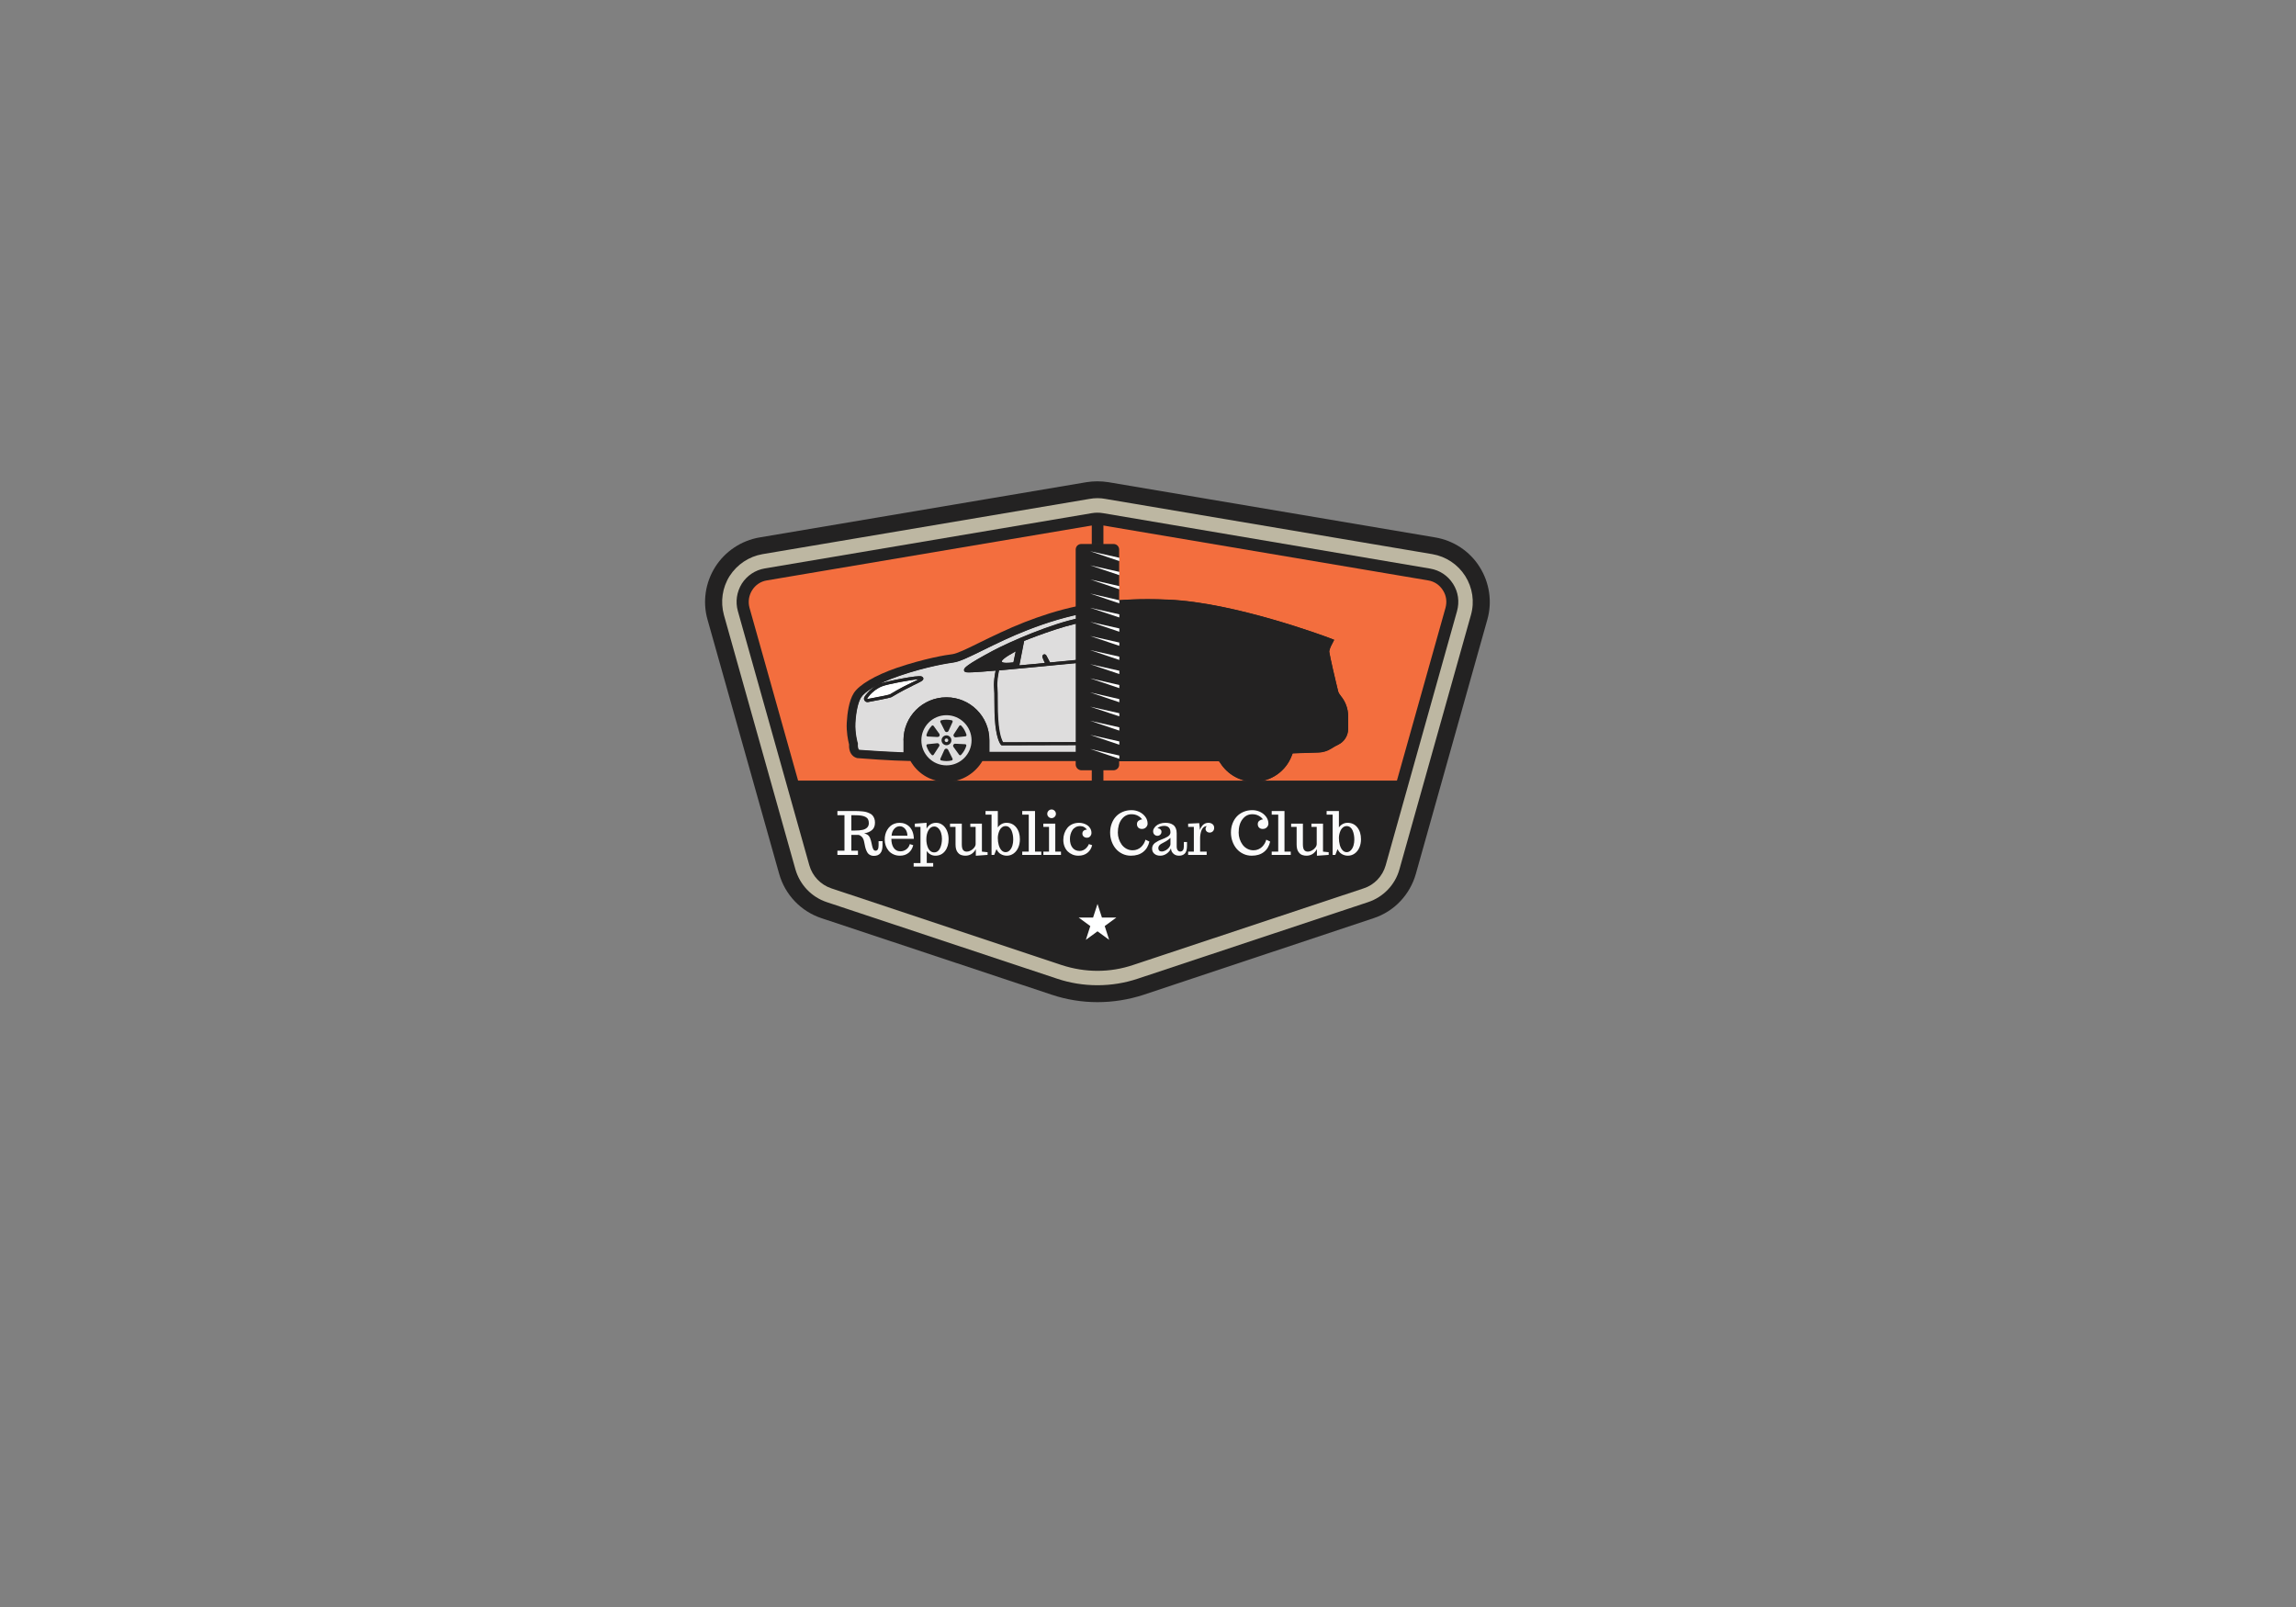 <?xml version="1.0" encoding="utf-8"?>
<svg id="master-artboard" viewBox="0 0 1400 980" version="1.1" xmlns="http://www.w3.org/2000/svg" x="0px" y="0px" style="enable-background:new 0 0 1400 980;" width="1400px" height="980px"><rect x="0" y="0" width="1400" height="980" fill="#808080" stroke="none"/><defs><style id="ee-google-fonts">@import url(https://fonts.googleapis.com/css?family=Trocchi:400);</style></defs>


<g id="XMLID_198_" transform="matrix(1, 0, 0, 1, 360.713, 169.747)">
		<g id="XMLID_196_">
			<path id="XMLID_1549_" class="st1" d="M302.7,129.4l-199.4,33.7c-20.3,3.4-33.2,23.7-27.6,43.6l43.6,155.1&#10;&#9;&#9;&#9;&#9;c3.1,11.1,11.5,19.9,22.5,23.5l140.5,46.7c17,5.7,35.4,5.7,52.4,0l140.5-46.7c10.9-3.6,19.3-12.4,22.5-23.5l43.6-155.1&#10;&#9;&#9;&#9;&#9;c5.6-19.8-7.3-40.2-27.6-43.6l-199.4-33.7C310.5,128.7,306.5,128.7,302.7,129.4z" style="fill: rgb(189, 183, 162);"/>
		</g>
		<g id="XMLID_195_">
			<path id="XMLID_1531_" class="st2" d="M308.5,418.6c-7,0-13.9-1.1-20.6-3.3l-140.5-46.7c-5.4-1.8-9.5-6.1-11-11.5L92.8,201.9&#10;&#9;&#9;&#9;&#9;c-1.3-4.7-0.6-9.6,2-13.7c2.6-4.1,6.7-6.8,11.5-7.7l199.4-33.7c0.9-0.2,1.9-0.2,2.8-0.2c0.9,0,1.9,0.1,2.8,0.2l199.4,33.7&#10;&#9;&#9;&#9;&#9;c4.8,0.8,8.9,3.5,11.5,7.7c2.6,4.1,3.3,9,2,13.7L480.6,357c-1.5,5.4-5.6,9.7-11,11.5l-140.5,46.7&#10;&#9;&#9;&#9;&#9;C322.4,417.5,315.5,418.6,308.5,418.6z" style="fill: rgb(243, 110, 62);"/>
		</g>
		<g id="XMLID_174_">
			<path id="XMLID_6570_" class="st3" d="M122,306.3l14.3,50.9c1.5,5.4,5.6,9.7,11,11.5l140.5,46.7c6.7,2.2,13.6,3.3,20.6,3.3&#10;&#9;&#9;&#9;&#9;c7,0,13.9-1.1,20.6-3.3l140.5-46.7c5.4-1.8,9.5-6.1,11-11.5l14.3-50.9H122L122,306.3z" style="fill: rgb(35, 34, 34);"/>
		</g>
		<g id="XMLID_49_">
			<g id="XMLID_151_">
				<path id="XMLID_6568_" class="st3" d="M404.1,307c-8.3,0-16.3-4.4-20.7-11.5l-0.7-1.1H238.3l-0.7,1.1&#10;&#9;&#9;&#9;&#9;&#9;c-4.7,7.1-12.8,11.6-21.2,11.6c-8.7,0-16.7-4.4-21.3-11.7l-0.7-1.1l-1.3,0c-9.7-0.1-28.6-1.5-30.7-1.7l-0.3,0l-0.4-0.1&#10;&#9;&#9;&#9;&#9;&#9;c-3.1-0.9-4.9-3.9-4.7-8.1l0-0.3l-0.1-0.3c-0.5-2-1.6-7.3-1.3-12.8c0.3-5.6,1.3-13.4,4.3-18.1c3.3-5.1,13-10.8,26-15.3&#10;&#9;&#9;&#9;&#9;&#9;c17.4-5.9,30.5-8,34.1-8.4c2.8-0.4,8.2-2.9,16.6-7.1c7.6-3.7,17.1-8.4,27.6-12.5c18.7-7.2,40.8-13.9,75-13.9&#10;&#9;&#9;&#9;&#9;&#9;c3.9,0,8.1,0.1,12.3,0.3c40.5,1.6,96.8,22.8,97.4,23l3.9,1.5l-1.9,3.7c-0.4,0.7-0.9,2-1,2.8l-0.1,0.4l0,0.4&#10;&#9;&#9;&#9;&#9;&#9;c0.4,2.9,3.8,17.9,5.4,24c0.2,0.9,0.8,1.9,1.7,3c2.8,3.4,4.4,7.7,4.4,12.1v8c0,4-2.4,7.8-6,9.5c-1.3,0.6-2.7,1.4-4.1,2.3&#10;&#9;&#9;&#9;&#9;&#9;c-2.4,1.6-5.3,2.5-8.2,2.5l-15.5,0.5l-0.6,1.5C423.4,300.6,414.2,307,404.1,307z" style="fill: rgb(35, 34, 34);"/>
			</g>
			<g id="XMLID_253_">
				<g id="XMLID_254_">
					<path id="XMLID_6566_" class="st4" d="M332.2,206.7l-1.8,23c21.4-1.7,42-2.8,55.1-3.5c-3.4-6-11-16.2-11-16.2&#10;&#9;&#9;&#9;&#9;&#9;&#9;C352.3,205,332.2,206.7,332.2,206.7z" style="fill: rgb(255, 255, 255);"/>
				</g>
				<g id="XMLID_255_">
					<path id="XMLID_6564_" class="st4" d="M394.6,224.7c1.5,0,1.8,0.2,4.6-2.4c2.9-2.7,2.7-4.1,1.8-4.8c-0.9-0.8-10.5-3.6-10.5-3.6&#10;&#9;&#9;&#9;&#9;&#9;&#9;c-3.2-1-4.3,0.8-4.1,2c0.2,1.2,3.4,6.4,4.3,7.5C391.6,224.4,393.1,224.6,394.6,224.7z" style="fill: rgb(255, 255, 255);"/>
				</g>
				<g id="XMLID_258_">
					<path id="XMLID_6560_" class="st5" d="M320.4,255.4c1-10.6,1-12.5,0.9-14.2c0-0.4,0-0.8,0-1.3c0-2.2,1.2-6,1.8-7.8&#10;&#9;&#9;&#9;&#9;&#9;&#9;c-4.3,0.4-8.6,0.7-12.8,1.2l-7.5,0.7c-24.4,2.3-42.2,4-54.3,5.1c-0.5,2.4-1.4,7.1-1,10.5c0.2,2,0.2,4.6,0.2,7.5&#10;&#9;&#9;&#9;&#9;&#9;&#9;c0,4.3,0,9.7,0.6,15.3c0.8,7.1,2.2,9.8,2.7,10.5l73.1-0.2C322.8,278.9,319.3,266.6,320.4,255.4z M318.7,246.6l-13.7,1.2&#10;&#9;&#9;&#9;&#9;&#9;&#9;c-0.8,0.1-1.6-0.5-1.6-1.4c-0.1-0.8,0.5-1.6,1.4-1.6l13.7-1.2c0.8-0.1,1.6,0.5,1.6,1.4C320.1,245.7,319.5,246.5,318.7,246.6z" style="fill: rgb(222, 221, 221);"/>
				</g>
				<g id="XMLID_261_">
					<path id="XMLID_6554_" class="st5" d="M190.2,281.7c0-14.5,11.7-26.2,26.2-26.2c14.5,0,26.2,11.7,26.2,26.2v7.1h136.3v-6.3&#10;&#9;&#9;&#9;&#9;&#9;&#9;c0-13.9,11.3-25.2,25.2-25.2c2.4,0,4.7,0.4,6.8,1c2.1-1.8,7.5-6.1,9.7-6.7c1.3-0.4,4.3-0.5,7.8-0.6c3.6-0.1,7.7-0.3,10.3-0.8&#10;&#9;&#9;&#9;&#9;&#9;&#9;c1.6-0.3,2.8-0.5,3.6-0.6c1.1-0.2,1.6-0.2,2.1-0.5c-1.8-1.8-4.8-4.9-7.5-8c-7.4-8.6-7-10.2-6.8-10.9c0.7-2.5,7.8-6.3,11.8-8.3&#10;&#9;&#9;&#9;&#9;&#9;&#9;c-14.8-5.2-58.1-19.5-90.6-20.8c-38.1-1.5-61.6,4.2-85.2,13.3c-10.3,4-19.7,8.6-27.2,12.3c-8.4,4.1-14.4,7.1-18.2,7.6&#10;&#9;&#9;&#9;&#9;&#9;&#9;c-3.5,0.5-16.2,2.4-33.2,8.2c-14.1,4.8-21.4,10.1-23.3,13.2c-1.8,2.9-3.1,8.6-3.5,15.6c-0.3,6.1,1.3,12.1,1.4,12.2l0.1,0.3&#10;&#9;&#9;&#9;&#9;&#9;&#9;l0,0.3c-0.1,1.1,0,3.2,0.8,3.6c1.9,0.1,17.4,1.3,27.3,1.6V281.7z M418.6,236.7c3.2,0,5.7,2.6,5.7,5.7c0,3.2-2.6,5.7-5.7,5.7&#10;&#9;&#9;&#9;&#9;&#9;&#9;c-3.2,0-5.7-2.6-5.7-5.7C412.8,239.2,415.4,236.7,418.6,236.7z M244.5,227.3c10.1-5.4,36.3-16.9,53.7-20.2&#10;&#9;&#9;&#9;&#9;&#9;&#9;c14.7-2.8,37-5.5,59.8-2.9c19.3,2.2,38.8,7.2,46.4,10.7c0.8,0.4,1.4,1.1,1.6,1.9c0.2,0.9,0,1.8-0.5,2.4l-4.9,6.2&#10;&#9;&#9;&#9;&#9;&#9;&#9;c-1,1.2-2.4,2-4,2c-1.3,0.1-3.4,0.2-6.3,0.3c4,8,5.1,17-3.5,26.5c-6.8,7.5-8.5,12.7-10,17.4c-0.9,2.6-1.7,5.1-3.3,7.7&#10;&#9;&#9;&#9;&#9;&#9;&#9;c-0.7,1.2-3,4.7-26.1,5.4c-2.9,0.1-5.8,0.1-8.4,0.1c-7.4,0-13.2-0.3-13.7-0.3l-75.2,0.2l-0.3-0.2c-0.2-0.2-2.4-2.4-3.5-12&#10;&#9;&#9;&#9;&#9;&#9;&#9;c-0.6-5.7-0.6-11.2-0.6-15.5c0-2.9,0-5.4-0.2-7.3c-0.3-3.4,0.4-7.9,0.9-10.5c-8.3,0.7-13.8,1.1-16.4,1.1c-1.1,0-1.7-0.1-2-0.2&#10;&#9;&#9;&#9;&#9;&#9;&#9;c-0.5-0.2-0.9-0.6-0.9-1.2C227.1,237.7,228.3,235.9,244.5,227.3z M168.2,258.4c-0.7,0-1.3-0.3-1.7-0.9&#10;&#9;&#9;&#9;&#9;&#9;&#9;c-0.5-0.7-0.5-1.5-0.1-2.2v0c2-3.3,6-6.7,9.8-8.2c3.1-1.2,23.1-5.4,25.1-4.3c0.8,0.4,1,0.9,1,1.3c0,1.2-1.4,1.8-6.4,4.2&#10;&#9;&#9;&#9;&#9;&#9;&#9;l-0.5,0.3c-5.8,2.7-12.4,6.7-12.4,6.7c-0.3,0.2-1,0.6-14.5,3.1C168.4,258.4,168.3,258.4,168.2,258.4z" style="fill: rgb(222, 221, 221);"/>
				</g>
				<g id="XMLID_264_">
					<path id="XMLID_6552_" class="st4" d="M195.2,246.5c1.8-0.8,3.4-1.6,4.3-2.1c-4.3,0.3-19,2.9-22.6,4.4&#10;&#9;&#9;&#9;&#9;&#9;&#9;c-2.9,1.2-6.9,4.1-8.9,7.4c0,0-0.1,0.1,0,0.2c0.1,0.1,0.1,0.1,0.2,0.1c9.4-1.7,13.3-2.6,13.8-2.9c0,0,6.7-4.1,12.6-6.8&#10;&#9;&#9;&#9;&#9;&#9;&#9;L195.2,246.5z" style="fill: rgb(255, 255, 255);"/>
				</g>
				<g id="XMLID_267_">
					<path id="XMLID_6548_" class="st4" d="M323.2,239.9c0,0.5,0,0.9,0,1.3c0.1,1.8,0.1,3.7-0.9,14.4c-1.1,11.3,2.7,24.3,3.6,27.1&#10;&#9;&#9;&#9;&#9;&#9;&#9;c17.1,0.8,42.9,0.2,45.9-4.4c1.5-2.4,2.2-4.6,3.1-7.2c1.6-4.8,3.4-10.3,10.4-18c8.2-9,7-17.4,2.9-25.1c-13.2,0.6-38.1,2-63,4.1&#10;&#9;&#9;&#9;&#9;&#9;&#9;C324.9,232.7,323.2,237.6,323.2,239.9z M372.6,238.5l13.7-1.2c0.8-0.1,1.6,0.5,1.6,1.4c0.1,0.8-0.5,1.6-1.4,1.6l-13.7,1.2&#10;&#9;&#9;&#9;&#9;&#9;&#9;c-0.8,0.1-1.6-0.5-1.6-1.4C371.1,239.3,371.7,238.6,372.6,238.5z" style="fill: rgb(255, 255, 255);"/>
				</g>
				<g id="XMLID_268_">
					<path id="XMLID_6546_" class="st4" d="M444.4,222.7c-5.7,2.8-12.1,6.5-12.5,8c-0.2,2.2,12.1,16,15,18.2c0.9,0.6,1.8,1,2.6,1.3&#10;&#9;&#9;&#9;&#9;&#9;&#9;c-1.5-6.3-4.9-20.7-4.9-22.7c0-1.4,0.5-3.1,1-4.2C445.4,223,445,222.9,444.4,222.7z" style="fill: rgb(255, 255, 255);"/>
				</g>
				<g id="XMLID_269_">
					<path id="XMLID_6544_" class="st5" d="M310.1,231.4c2.8-0.3,5.6-0.5,8.5-0.8l5-23.6c0,0-10.3,0.7-23.5,2.7&#10;&#9;&#9;&#9;&#9;&#9;&#9;c-13.2,2-36.3,11.4-36.3,11.4l-2.9,14.9c4.9-0.4,10.2-0.9,15.6-1.5c-0.5-1-1.2-2.7-1.5-3.5c-0.4-1.3,1.2-2.6,2.3-1.1l2.3,4.3&#10;&#9;&#9;&#9;&#9;&#9;&#9;c7.5-0.7,15.3-1.5,23-2.2L310.1,231.4z" style="fill: rgb(222, 221, 221);"/>
				</g>
				<g id="XMLID_270_">
					<path id="XMLID_6542_" class="st4" d="M418.6,246.3c2.1,0,3.9-1.7,3.9-3.9c0-2.1-1.7-3.9-3.9-3.9c-2.1,0-3.9,1.7-3.9,3.9&#10;&#9;&#9;&#9;&#9;&#9;&#9;C414.7,244.5,416.5,246.3,418.6,246.3z" style="fill: rgb(255, 255, 255);"/>
				</g>
				<g id="XMLID_271_">
					<path id="XMLID_6540_" class="st5" d="M250.1,233.5c-0.3,1.4,4.5,1,7.1,0.7l1.4-6.8C258.6,227.5,250.5,231.6,250.1,233.5z" style="fill: rgb(222, 221, 221);"/>
				</g>
				<g id="XMLID_272_">
					<path id="XMLID_6538_" class="st4" d="M450.3,252.9c0-0.1-0.1-0.4-0.2-0.7c-1.1-0.3-2.8-0.8-4.3-1.9c0,0-0.1,0-0.1-0.1&#10;&#9;&#9;&#9;&#9;&#9;&#9;c-1,0.8-1.7,0.9-3.2,1.1c-0.8,0.1-1.9,0.3-3.5,0.6c-2.7,0.5-6.9,0.7-10.6,0.8c-3.2,0.1-6.2,0.2-7.3,0.6&#10;&#9;&#9;&#9;&#9;&#9;&#9;c-1.6,0.5-5.5,3.5-8.2,5.6c9.5,3.6,16.2,12.8,16.2,23.5v1.9l13.7-0.4c2-0.1,4-0.7,5.6-1.7c1.6-1,3.1-1.9,4.6-2.6&#10;&#9;&#9;&#9;&#9;&#9;&#9;c1.9-0.9,3.1-2.8,3.1-4.9v-8c0-3.2-1.1-6.3-3.2-8.9C451.7,256.2,450.7,254.6,450.3,252.9z" style="fill: rgb(255, 255, 255);"/>
				</g>
				<g id="XMLID_282_">
					<path id="XMLID_6528_" class="st4" d="M216.4,266.4c-8.5,0-15.3,6.9-15.3,15.3c0,8.5,6.9,15.3,15.3,15.3&#10;&#9;&#9;&#9;&#9;&#9;&#9;c8.5,0,15.3-6.9,15.3-15.3C231.7,273.3,224.8,266.4,216.4,266.4z M220.9,278l3.3-5.1c0.3-0.4,0.9-0.5,1.2-0.1&#10;&#9;&#9;&#9;&#9;&#9;&#9;c1.5,1.5,2.5,3.4,3.2,5.5c0.1,0.5-0.2,1-0.7,1l-5.8,0.6c-0.5,0.1-1-0.2-1.2-0.6C220.6,278.9,220.6,278.4,220.9,278z&#10;&#9;&#9;&#9;&#9;&#9;&#9; M211.9,285.4l-3.3,5.1c-0.3,0.4-0.9,0.5-1.2,0.1c-1.5-1.5-2.5-3.4-3.2-5.5c-0.1-0.5,0.2-1,0.7-1l5.8-0.6&#10;&#9;&#9;&#9;&#9;&#9;&#9;c0.5-0.1,1,0.2,1.2,0.6C212.2,284.5,212.2,285,211.9,285.4z M212.1,279c-0.2,0.4-0.7,0.7-1.2,0.6l-6-0.3c-0.5,0-0.8-0.5-0.7-1&#10;&#9;&#9;&#9;&#9;&#9;&#9;c0.6-2,1.7-3.9,3.2-5.5c0.3-0.4,0.9-0.3,1.2,0.1l3.4,4.7C212.3,278.1,212.4,278.6,212.1,279z M213.2,269.5&#10;&#9;&#9;&#9;&#9;&#9;&#9;c2.1-0.5,4.2-0.5,6.4,0c0.5,0.1,0.7,0.6,0.5,1.1l-2.4,5.3c-0.2,0.5-0.7,0.8-1.2,0.8c-0.5,0-0.9-0.3-1.1-0.7l-2.7-5.4&#10;&#9;&#9;&#9;&#9;&#9;&#9;C212.5,270.1,212.7,269.6,213.2,269.5z M219.4,281.7c0,1.6-1.3,3-3,3c-1.6,0-3-1.3-3-3c0-1.6,1.3-3,3-3&#10;&#9;&#9;&#9;&#9;&#9;&#9;C218,278.7,219.4,280.1,219.4,281.7z M219.6,294c-2.1,0.5-4.2,0.5-6.4,0c-0.5-0.1-0.7-0.6-0.5-1.1l2.4-5.3&#10;&#9;&#9;&#9;&#9;&#9;&#9;c0.2-0.5,0.7-0.8,1.2-0.8c0.5,0,0.9,0.3,1.1,0.7l2.7,5.4C220.3,293.3,220.1,293.8,219.6,294z M225.4,290.6&#10;&#9;&#9;&#9;&#9;&#9;&#9;c-0.3,0.4-0.9,0.3-1.2-0.1l-3.4-4.7c-0.3-0.4-0.3-1-0.1-1.4c0.2-0.4,0.7-0.7,1.2-0.6l6,0.3c0.5,0,0.8,0.5,0.7,1&#10;&#9;&#9;&#9;&#9;&#9;&#9;C228,287.1,226.9,288.9,225.4,290.6z" style="fill: rgb(255, 255, 255);"/>
				</g>
				<g id="XMLID_289_">
					<path d="M 217.5 281.7 A 1.1 1.1 0 0 1 216.4 282.8 A 1.1 1.1 0 0 1 215.3 281.7 A 1.1 1.1 0 0 1 216.4 280.6 A 1.1 1.1 0 0 1 217.5 281.7 Z" id="XMLID_6526_" class="st4" style="fill: rgb(255, 255, 255);"/>
				</g>
				<g id="XMLID_314_">
					<path id="XMLID_6516_" class="st4" d="M404.1,297.5c8.2,0,14.9-6.7,14.9-14.9c0-8.2-6.7-14.9-14.9-14.9&#10;&#9;&#9;&#9;&#9;&#9;&#9;c-8.2,0-14.9,6.7-14.9,14.9C389.1,290.8,395.9,297.5,404.1,297.5z M408.5,278.9l3.2-5c0.3-0.4,0.8-0.5,1.2-0.1&#10;&#9;&#9;&#9;&#9;&#9;&#9;c1.4,1.5,2.4,3.3,3.1,5.4c0.1,0.5-0.2,0.9-0.6,1l-5.7,0.6c-0.5,0.1-1-0.2-1.2-0.6C408.2,279.8,408.2,279.3,408.5,278.9z&#10;&#9;&#9;&#9;&#9;&#9;&#9; M408.3,285.2c0.2-0.4,0.7-0.7,1.2-0.6l5.9,0.3c0.5,0,0.8,0.5,0.7,1c-0.6,2-1.7,3.8-3.1,5.4c-0.3,0.4-0.9,0.3-1.2-0.1l-3.4-4.6&#10;&#9;&#9;&#9;&#9;&#9;&#9;C408,286.1,408,285.6,408.3,285.2z M407.2,294.5c-2,0.5-4.1,0.4-6.2,0c-0.5-0.1-0.7-0.6-0.5-1l2.3-5.2c0.2-0.5,0.7-0.7,1.1-0.7&#10;&#9;&#9;&#9;&#9;&#9;&#9;c0.5,0,0.9,0.3,1.1,0.7l2.7,5.3C407.9,293.8,407.7,294.4,407.2,294.5z M401.2,282.5c0-1.6,1.3-2.9,2.9-2.9&#10;&#9;&#9;&#9;&#9;&#9;&#9;c1.6,0,2.9,1.3,2.9,2.9c0,1.6-1.3,2.9-2.9,2.9C402.5,285.5,401.2,284.2,401.2,282.5z M401,270.6c2-0.5,4.1-0.4,6.2,0&#10;&#9;&#9;&#9;&#9;&#9;&#9;c0.5,0.1,0.7,0.6,0.5,1l-2.3,5.2c-0.2,0.5-0.7,0.7-1.1,0.7c-0.5,0-0.9-0.3-1.1-0.7l-2.7-5.3C400.3,271.2,400.5,270.7,401,270.6&#10;&#9;&#9;&#9;&#9;&#9;&#9;z M392.2,279.3c0.6-2,1.7-3.8,3.1-5.4c0.3-0.4,0.9-0.3,1.2,0.1l3.4,4.6c0.3,0.4,0.3,0.9,0.1,1.4c-0.2,0.4-0.7,0.7-1.2,0.6&#10;&#9;&#9;&#9;&#9;&#9;&#9;l-5.9-0.3C392.4,280.2,392,279.7,392.2,279.3z M392.9,284.8l5.7-0.6c0.5-0.1,1,0.2,1.2,0.6c0.2,0.4,0.2,0.9,0,1.3l-3.2,5&#10;&#9;&#9;&#9;&#9;&#9;&#9;c-0.3,0.4-0.8,0.5-1.2,0.1c-1.4-1.5-2.4-3.3-3.1-5.4C392.1,285.4,392.4,284.9,392.9,284.8z" style="fill: rgb(255, 255, 255);"/>
				</g>
				<g id="XMLID_321_">
					<path d="M 405.1 282.5 A 1 1 0 0 1 404.1 283.5 A 1 1 0 0 1 403.1 282.5 A 1 1 0 0 1 404.1 281.5 A 1 1 0 0 1 405.1 282.5 Z" id="XMLID_6514_" class="st4" style="fill: rgb(255, 255, 255);"/>
				</g>
			</g>
			<g id="XMLID_50_">
				<g id="XMLID_92_">
					<g id="XMLID_126_">
						<path d="M 237.1 288.8 H 385.4 V 292.1 H 237.1 V 288.8 Z" id="XMLID_6511_" class="st3" style="fill: rgb(35, 34, 34);"/>
					</g>
				</g>
				<g id="XMLID_91_">
					<g id="XMLID_124_">
						<path id="XMLID_6508_" class="st3" d="M194.3,291.9c-9.3,0-30.8-1.6-31.8-1.7l-0.1,0l-0.1,0c-3.2-0.9-3-5.1-2.9-6.4&#10;&#9;&#9;&#9;&#9;&#9;&#9;&#9;c-0.3-1.3-1.7-6.9-1.4-12.8c0.2-4.4,1.1-12.4,3.9-16.9c2.3-3.6,10-9.3,24.8-14.3c17.2-5.9,30.1-7.9,33.7-8.3&#10;&#9;&#9;&#9;&#9;&#9;&#9;&#9;c3.4-0.5,9.6-3.5,17.4-7.3c7.6-3.7,17-8.4,27.5-12.4c23.9-9.2,47.8-15,86.3-13.4c40.1,1.6,96.1,22.7,96.7,22.9l1.5,0.6&#10;&#9;&#9;&#9;&#9;&#9;&#9;&#9;L449,223c-0.4,0.7-1.4,2.9-1.4,4.4c0,1.8,4.1,19.4,5.5,24.8c0.3,1.2,1,2.5,2.2,3.9c2.5,3,3.9,6.8,3.9,10.6v8&#10;&#9;&#9;&#9;&#9;&#9;&#9;&#9;c0,3.1-1.8,6-4.7,7.4c-1.4,0.7-2.8,1.5-4.3,2.4c-2.1,1.3-4.5,2.1-7.1,2.2l-18.2,0.6l-0.1-2.8l18.2-0.6c2-0.1,4-0.7,5.6-1.7&#10;&#9;&#9;&#9;&#9;&#9;&#9;&#9;c1.6-1,3.1-1.9,4.6-2.6c1.9-0.9,3.1-2.8,3.1-4.9v-8c0-3.2-1.1-6.3-3.2-8.9c-1.4-1.7-2.3-3.4-2.7-5c-0.5-1.9-5.5-23-5.5-25.5&#10;&#9;&#9;&#9;&#9;&#9;&#9;&#9;c0-1.4,0.5-3.1,1-4.2c-8.9-3.3-58.3-20.7-94.4-22.2c-38.1-1.5-61.6,4.2-85.2,13.3c-10.3,4-19.7,8.6-27.2,12.3&#10;&#9;&#9;&#9;&#9;&#9;&#9;&#9;c-8.4,4.1-14.4,7.1-18.2,7.6c-3.5,0.5-16.2,2.4-33.2,8.2c-14.1,4.8-21.4,10.1-23.3,13.2c-1.8,2.9-3.1,8.6-3.5,15.6&#10;&#9;&#9;&#9;&#9;&#9;&#9;&#9;c-0.3,6.1,1.3,12.1,1.4,12.2l0.1,0.3l0,0.3c-0.1,1.1,0,3.2,0.8,3.6c2.3,0.2,25.4,1.8,32.9,1.6l0.1,2.8&#10;&#9;&#9;&#9;&#9;&#9;&#9;&#9;C195.5,291.9,194.9,291.9,194.3,291.9z" style="fill: rgb(35, 34, 34);"/>
					</g>
				</g>
				<g id="XMLID_90_">
					<g id="XMLID_147_">
						<path d="M 237.7 281.7 A 21.3 21.3 0 0 1 216.4 303 A 21.3 21.3 0 0 1 195.1 281.7 A 21.3 21.3 0 0 1 216.4 260.4 A 21.3 21.3 0 0 1 237.7 281.7 Z" id="XMLID_6505_" class="st3" style="fill: rgb(35, 34, 34);"/>
					</g>
				</g>
				<g id="XMLID_89_">
					<g id="XMLID_121_">
						<path id="XMLID_6500_" class="st3" d="M216.4,304.7c-12.7,0-23-10.3-23-23c0-12.7,10.3-23,23-23c12.7,0,23,10.3,23,23&#10;&#9;&#9;&#9;&#9;&#9;&#9;&#9;C239.4,294.4,229.1,304.7,216.4,304.7z M216.4,262c-10.9,0-19.7,8.8-19.7,19.7c0,10.9,8.8,19.7,19.7,19.7&#10;&#9;&#9;&#9;&#9;&#9;&#9;&#9;c10.9,0,19.7-8.8,19.7-19.7C236.1,270.9,227.3,262,216.4,262z" style="fill: rgb(35, 34, 34);"/>
					</g>
				</g>
				<g id="XMLID_88_">
					<g id="XMLID_146_">
						<path d="M 232.7 281.7 A 16.3 16.3 0 0 1 216.4 298 A 16.3 16.3 0 0 1 200.1 281.7 A 16.3 16.3 0 0 1 216.4 265.4 A 16.3 16.3 0 0 1 232.7 281.7 Z" id="XMLID_6497_" class="st5" style="fill: rgb(222, 221, 221);"/>
					</g>
				</g>
				<g id="XMLID_87_">
					<g id="XMLID_118_">
						<path id="XMLID_6492_" class="st3" d="M216.4,298.9c-9.5,0-17.2-7.7-17.2-17.2c0-9.5,7.7-17.2,17.2-17.2&#10;&#9;&#9;&#9;&#9;&#9;&#9;&#9;c9.5,0,17.2,7.7,17.2,17.2C233.6,291.2,225.9,298.9,216.4,298.9z M216.4,266.4c-8.5,0-15.3,6.9-15.3,15.3&#10;&#9;&#9;&#9;&#9;&#9;&#9;&#9;c0,8.5,6.9,15.3,15.3,15.3c8.5,0,15.3-6.9,15.3-15.3C231.7,273.3,224.8,266.4,216.4,266.4z" style="fill: rgb(35, 34, 34);"/>
					</g>
				</g>
				<g id="XMLID_86_">
					<g id="XMLID_145_">
						<path id="XMLID_6489_" class="st3" d="M216.4,255.5c-14.5,0-26.2,11.7-26.2,26.2v8.7l6.7,0c-1.2-2.7-1.8-5.6-1.8-8.7&#10;&#9;&#9;&#9;&#9;&#9;&#9;&#9;c0-11.8,9.6-21.3,21.3-21.3c11.8,0,21.3,9.6,21.3,21.3c0,3.1-0.7,6.1-1.9,8.7l6.7,0v-8.8C242.6,267.3,230.8,255.5,216.4,255.5&#10;&#9;&#9;&#9;&#9;&#9;&#9;&#9;z" style="fill: rgb(35, 34, 34);"/>
					</g>
				</g>
				<g id="XMLID_85_">
					<g id="XMLID_144_">
						<path d="M 424.6 282.5 A 20.5 20.5 0 0 1 404.1 303 A 20.5 20.5 0 0 1 383.6 282.5 A 20.5 20.5 0 0 1 404.1 262 A 20.5 20.5 0 0 1 424.6 282.5 Z" id="XMLID_6486_" class="st3" style="fill: rgb(35, 34, 34);"/>
					</g>
				</g>
				<g id="XMLID_84_">
					<g id="XMLID_115_">
						<path id="XMLID_6481_" class="st3" d="M404.1,304.7c-12.2,0-22.2-9.9-22.2-22.2s9.9-22.2,22.2-22.2c12.2,0,22.2,9.9,22.2,22.2&#10;&#9;&#9;&#9;&#9;&#9;&#9;&#9;S416.3,304.7,404.1,304.7z M404.1,263.7c-10.4,0-18.9,8.5-18.9,18.9s8.5,18.9,18.9,18.9c10.4,0,18.9-8.5,18.9-18.9&#10;&#9;&#9;&#9;&#9;&#9;&#9;&#9;S414.5,263.7,404.1,263.7z" style="fill: rgb(35, 34, 34);"/>
					</g>
				</g>
				<g id="XMLID_83_">
					<g id="XMLID_143_">
						<path id="XMLID_6478_" class="st3" d="M424.4,285.7c0.1-0.1,0.2-0.1,0.4-0.1c1.5,0,3-0.1,4.5,0.1v-3.1&#10;&#9;&#9;&#9;&#9;&#9;&#9;&#9;c0-13.9-11.3-25.2-25.2-25.2c-13.9,0-25.2,11.3-25.2,25.2v8.3l6.4,0c-1.1-2.6-1.8-5.4-1.8-8.4c0-11.3,9.2-20.5,20.5-20.5&#10;&#9;&#9;&#9;&#9;&#9;&#9;&#9;c11.3,0,20.5,9.2,20.5,20.5C424.6,283.6,424.5,284.7,424.4,285.7z" style="fill: rgb(35, 34, 34);"/>
					</g>
				</g>
				<g id="XMLID_82_">
					<g id="XMLID_114_">
						<path id="XMLID_6475_" class="st3" d="M338.9,284.9c-7.4,0-13.2-0.3-13.7-0.3l-75.2,0.2l-0.3-0.2c-0.2-0.2-2.4-2.4-3.5-12&#10;&#9;&#9;&#9;&#9;&#9;&#9;&#9;c-0.6-5.7-0.6-11.2-0.6-15.5c0-2.9,0-5.4-0.2-7.3c-0.5-5,1.4-12.4,1.4-12.7l1.8,0.5c0,0.1-1.8,7.4-1.4,12.1&#10;&#9;&#9;&#9;&#9;&#9;&#9;&#9;c0.2,2,0.2,4.6,0.2,7.5c0,4.3,0,9.7,0.6,15.3c0.8,7.1,2.2,9.8,2.7,10.5l74.4-0.2l0,0c17.1,0.8,43.5,0.3,46.5-4.4&#10;&#9;&#9;&#9;&#9;&#9;&#9;&#9;c1.5-2.4,2.2-4.6,3.1-7.2c1.6-4.8,3.4-10.3,10.4-18c10.3-11.4,5.7-21.7-0.9-31.2c-6.7-9.7-9.2-13.3-9.2-13.3l1.5-1.1&#10;&#9;&#9;&#9;&#9;&#9;&#9;&#9;c0,0,2.5,3.6,9.2,13.3c6.7,9.6,12,21.1,0.7,33.5c-6.8,7.5-8.5,12.7-10,17.4c-0.9,2.6-1.7,5.1-3.3,7.7c-0.7,1.2-3,4.7-26.1,5.4&#10;&#9;&#9;&#9;&#9;&#9;&#9;&#9;C344.4,284.8,341.5,284.9,338.9,284.9z" style="fill: rgb(35, 34, 34);"/>
					</g>
				</g>
				<g id="XMLID_81_">
					<g id="XMLID_113_">
						<path id="XMLID_6472_" class="st3" d="M324.4,284c-0.2-0.6-5.2-15.3-3.9-28.5c1-10.6,1-12.5,0.9-14.2c0-0.4,0-0.8,0-1.3&#10;&#9;&#9;&#9;&#9;&#9;&#9;&#9;c0-2.6,1.8-7.9,2.1-8.7l3.7-27.2l1.9,0.3l-3.7,27.4l0,0.1c0,0.1-2,5.7-2,8.1c0,0.5,0,0.9,0,1.3c0.1,1.8,0.1,3.7-0.9,14.4&#10;&#9;&#9;&#9;&#9;&#9;&#9;&#9;c-1.3,12.8,3.8,27.6,3.8,27.7L324.4,284z" style="fill: rgb(35, 34, 34);"/>
					</g>
				</g>
				<g id="XMLID_80_">
					<g id="XMLID_110_">
						<path id="XMLID_6467_" class="st3" d="M230,240.3c-1.1,0-1.7-0.1-2-0.2c-0.5-0.2-0.9-0.6-0.9-1.2c-0.1-1.3,1.2-3,17.3-11.7&#10;&#9;&#9;&#9;&#9;&#9;&#9;&#9;c10.1-5.4,36.3-16.9,53.7-20.2c14.7-2.8,37-5.5,59.8-2.9c19.3,2.2,38.8,7.2,46.4,10.7c0.8,0.4,1.4,1.1,1.6,1.9&#10;&#9;&#9;&#9;&#9;&#9;&#9;&#9;c0.2,0.9,0,1.8-0.5,2.4l-4.9,6.2c-1,1.2-2.4,2-4,2c-8,0.3-49.5,2.2-86.3,5.8l-7.5,0.7C259.2,238.2,236.6,240.3,230,240.3z&#10;&#9;&#9;&#9;&#9;&#9;&#9;&#9; M229.5,238.4c5.8,0.1,40-3.1,73.1-6.3l7.5-0.7c35.9-3.4,75.2-5.3,86.4-5.8c1,0,2-0.5,2.6-1.3l4.9-6.2&#10;&#9;&#9;&#9;&#9;&#9;&#9;&#9;c0.2-0.2,0.3-0.5,0.2-0.8c-0.1-0.3-0.3-0.5-0.5-0.7c-7.5-3.4-26.7-8.3-45.9-10.5c-22.6-2.6-44.7,0.1-59.2,2.9&#10;&#9;&#9;&#9;&#9;&#9;&#9;&#9;c-17.2,3.3-43.1,14.6-53.2,20C234.4,234.8,230.6,237.3,229.5,238.4z" style="fill: rgb(35, 34, 34);"/>
					</g>
				</g>
				<g id="XMLID_79_">
					<g id="XMLID_142_">
						<path id="XMLID_6464_" class="st3" d="M330.3,230.6l1.9-23.9c0,0,20.2-1.6,42.3,3.3c0,0,8.4,11.3,11.5,17.1l2.8-0.1&#10;&#9;&#9;&#9;&#9;&#9;&#9;&#9;c0,0-11.2-18.7-13.8-19.1c-2.5-0.5-25-4.6-44.1-3.6c0,0-2.2-1.4-3.2,2.4c-1.1,3.9-3.3,24.8-3.3,24.8L330.3,230.6z" style="fill: rgb(35, 34, 34);"/>
					</g>
				</g>
				<g id="XMLID_78_">
					<g id="XMLID_141_">
						<path id="XMLID_6461_" class="st3" d="M318.3,231.6l5.2-24.6c0,0-10.3,0.7-23.5,2.7c-13.2,2-36.3,11.4-36.3,11.4l-3.2,16.1&#10;&#9;&#9;&#9;&#9;&#9;&#9;&#9;l-3.9,0.2l2.1-9.9c0,0-8.1,4.1-8.5,6c-0.4,1.9,8.8,0.5,8.8,0.5s-0.2,3.8-4,3.8c-3.9,0.1-25.4,1.5-25.4,1.5s-3.3-1.5,10.1-8.3&#10;&#9;&#9;&#9;&#9;&#9;&#9;&#9;c13.4-6.9,39-19.3,58.8-23c19.8-3.7,29.6-3.8,29.6-3.8l-3.7,27.3L318.3,231.6z" style="fill: rgb(35, 34, 34);"/>
					</g>
				</g>
				<g id="XMLID_75_">
					<g id="XMLID_209_">
						<path id="XMLID_6456_" class="st3" d="M404.5,216.1c-0.9-1.8-19.1-6.1-19.1-6.1l-8.3-1.8c0,0,3.5,6.2,6,10.1&#10;&#9;&#9;&#9;&#9;&#9;&#9;&#9;c2.5,3.9,5.9,8.3,5.9,8.3s4.5,0.1,7-0.2c2.6-0.3,3.7-1.5,5.3-3.5C402.9,220.9,405.5,217.9,404.5,216.1z M399.3,222.3&#10;&#9;&#9;&#9;&#9;&#9;&#9;&#9;c-2.9,2.7-3.1,2.5-4.6,2.4c-1.5,0-3.1-0.3-3.9-1.4c-0.9-1.1-4.1-6.3-4.3-7.5c-0.2-1.2,1-3,4.1-2c0,0,9.6,2.9,10.5,3.6&#10;&#9;&#9;&#9;&#9;&#9;&#9;&#9;C402,218.2,402.1,219.6,399.3,222.3z" style="fill: rgb(35, 34, 34);"/>
					</g>
				</g>
				<g id="XMLID_74_">
					<g id="XMLID_140_">
						<path id="XMLID_6453_" class="st3" d="M276.8,235.5c0,0-1.5-3.1-1.9-4.4s1.2-2.6,2.3-1.1l2.3,4.4L276.8,235.5z" style="fill: rgb(35, 34, 34);"/>
					</g>
				</g>
				<g id="XMLID_73_">
					<g id="XMLID_109_">
						<path id="XMLID_6450_" class="st3" d="M451.3,252.5c-0.1,0-3.1-0.3-5.4-2.1c-1.2-0.9-5.3-5.1-9-9.3c-7.4-8.6-7-10.2-6.8-10.9&#10;&#9;&#9;&#9;&#9;&#9;&#9;&#9;c0.8-2.9,10.7-7.8,13.7-9.3l0.8,1.7c-5.8,2.8-12.3,6.6-12.7,8.1c-0.2,2.2,12.1,16,15,18.2c2,1.5,4.5,1.7,4.5,1.7L451.3,252.5z&#10;&#9;&#9;&#9;&#9;&#9;&#9;&#9;" style="fill: rgb(35, 34, 34);"/>
					</g>
				</g>
				<g id="XMLID_72_">
					<g id="XMLID_108_">
						<path id="XMLID_6447_" class="st3" d="M411.3,260.5l-1.2-1.4c0.8-0.7,7.9-6.6,10.6-7.4c1.3-0.4,4.3-0.5,7.8-0.6&#10;&#9;&#9;&#9;&#9;&#9;&#9;&#9;c3.6-0.1,7.7-0.3,10.3-0.8c1.6-0.3,2.8-0.5,3.6-0.6c1.7-0.2,1.9-0.3,2.8-1.2l1.3,1.4c-1.4,1.3-2,1.4-3.9,1.7&#10;&#9;&#9;&#9;&#9;&#9;&#9;&#9;c-0.8,0.1-1.9,0.3-3.5,0.6c-2.7,0.5-6.9,0.7-10.6,0.8c-3.2,0.1-6.2,0.2-7.3,0.6C419.2,254,413.4,258.7,411.3,260.5z" style="fill: rgb(35, 34, 34);"/>
					</g>
				</g>
				<g id="XMLID_71_">
					<g id="XMLID_105_">
						<path id="XMLID_6442_" class="st3" d="M168.2,258.4c-0.7,0-1.3-0.3-1.7-0.9c-0.5-0.7-0.5-1.5-0.1-2.2v0c2-3.3,6-6.7,9.8-8.2&#10;&#9;&#9;&#9;&#9;&#9;&#9;&#9;c3.1-1.2,23.1-5.4,25.1-4.3c0.8,0.4,1,0.9,1,1.3c0,1.2-1.4,1.8-6.4,4.2l-0.5,0.3c-5.8,2.7-12.4,6.7-12.4,6.7&#10;&#9;&#9;&#9;&#9;&#9;&#9;&#9;c-0.3,0.2-1,0.6-14.5,3.1C168.4,258.4,168.3,258.4,168.2,258.4z M168.1,256.3c0,0-0.1,0.1,0,0.2c0.1,0.1,0.1,0.1,0.2,0.1&#10;&#9;&#9;&#9;&#9;&#9;&#9;&#9;c9.4-1.7,13.3-2.6,13.8-2.9c0,0,6.7-4.1,12.6-6.8l0.5-0.3c1.8-0.8,3.4-1.6,4.3-2.1c-4.3,0.3-19,2.9-22.6,4.4&#10;&#9;&#9;&#9;&#9;&#9;&#9;&#9;C174.1,250,170.1,252.9,168.1,256.3L168.1,256.3z" style="fill: rgb(35, 34, 34);"/>
					</g>
				</g>
				<g id="XMLID_70_">
					<g id="XMLID_139_">
						<path id="XMLID_6439_" class="st3" d="M387,240.2l-14.6,1.3c-0.6,0.1-1.1-0.4-1.1-0.9l-0.1-1c-0.1-0.6,0.4-1.1,0.9-1.1&#10;&#9;&#9;&#9;&#9;&#9;&#9;&#9;l14.6-1.3c0.6-0.1,1.1,0.4,1.1,0.9l0.1,1C387.9,239.6,387.5,240.1,387,240.2z" style="fill: rgb(35, 34, 34);"/>
					</g>
				</g>
				<g id="XMLID_69_">
					<g id="XMLID_138_">
						<path id="XMLID_6436_" class="st3" d="M319.2,246.5l-14.6,1.3c-0.6,0.1-1.1-0.4-1.1-0.9l-0.1-1c-0.1-0.6,0.4-1.1,0.9-1.1&#10;&#9;&#9;&#9;&#9;&#9;&#9;&#9;l14.6-1.3c0.6-0.1,1.1,0.4,1.1,0.9l0.1,1C320.1,246,319.7,246.5,319.2,246.5z" style="fill: rgb(35, 34, 34);"/>
					</g>
				</g>
				<g id="XMLID_62_">
					<g id="XMLID_68_">
						<g id="XMLID_137_">
							<path id="XMLID_6433_" class="st3" d="M215.4,276l-2.7-5.4c-0.2-0.4,0-1,0.5-1.1c2.1-0.5,4.2-0.5,6.4,0&#10;&#9;&#9;&#9;&#9;&#9;&#9;&#9;&#9;c0.5,0.1,0.7,0.6,0.5,1.1l-2.4,5.3c-0.2,0.5-0.7,0.8-1.2,0.8l0,0C216.1,276.7,215.6,276.4,215.4,276z" style="fill: rgb(35, 34, 34);"/>
						</g>
					</g>
					<g id="XMLID_67_">
						<g id="XMLID_136_">
							<path id="XMLID_6430_" class="st3" d="M210.9,279.7l-6-0.3c-0.5,0-0.8-0.5-0.7-1c0.6-2,1.7-3.9,3.2-5.5&#10;&#9;&#9;&#9;&#9;&#9;&#9;&#9;&#9;c0.3-0.4,0.9-0.3,1.2,0.1l3.4,4.7c0.3,0.4,0.3,1,0.1,1.4l0,0C211.9,279.5,211.4,279.7,210.9,279.7z" style="fill: rgb(35, 34, 34);"/>
						</g>
					</g>
					<g id="XMLID_66_">
						<g id="XMLID_135_">
							<path id="XMLID_6427_" class="st3" d="M211.9,285.4l-3.3,5.1c-0.3,0.4-0.9,0.5-1.2,0.1c-1.5-1.5-2.5-3.4-3.2-5.5&#10;&#9;&#9;&#9;&#9;&#9;&#9;&#9;&#9;c-0.1-0.5,0.2-1,0.7-1l5.8-0.6c0.5-0.1,1,0.2,1.2,0.6l0,0C212.2,284.5,212.2,285,211.9,285.4z" style="fill: rgb(35, 34, 34);"/>
						</g>
					</g>
					<g id="XMLID_65_">
						<g id="XMLID_134_">
							<path id="XMLID_6424_" class="st3" d="M217.4,287.5l2.7,5.4c0.2,0.4,0,1-0.5,1.1c-2.1,0.5-4.2,0.5-6.4,0&#10;&#9;&#9;&#9;&#9;&#9;&#9;&#9;&#9;c-0.5-0.1-0.7-0.6-0.5-1.1l2.4-5.3c0.2-0.5,0.7-0.8,1.2-0.8l0,0C216.7,286.8,217.1,287,217.4,287.5z" style="fill: rgb(35, 34, 34);"/>
						</g>
					</g>
					<g id="XMLID_64_">
						<g id="XMLID_133_">
							<path id="XMLID_6421_" class="st3" d="M221.8,283.8l6,0.3c0.5,0,0.8,0.5,0.7,1c-0.6,2-1.7,3.9-3.2,5.5&#10;&#9;&#9;&#9;&#9;&#9;&#9;&#9;&#9;c-0.3,0.4-0.9,0.3-1.2-0.1l-3.4-4.7c-0.3-0.4-0.3-1-0.1-1.4l0,0C220.9,284,221.4,283.7,221.8,283.8z" style="fill: rgb(35, 34, 34);"/>
						</g>
					</g>
					<g id="XMLID_63_">
						<g id="XMLID_132_">
							<path id="XMLID_6418_" class="st3" d="M220.9,278l3.3-5.1c0.3-0.4,0.9-0.5,1.2-0.1c1.5,1.5,2.5,3.4,3.2,5.5&#10;&#9;&#9;&#9;&#9;&#9;&#9;&#9;&#9;c0.1,0.5-0.2,1-0.7,1l-5.8,0.6c-0.5,0.1-1-0.2-1.2-0.6l0,0C220.6,278.9,220.6,278.4,220.9,278z" style="fill: rgb(35, 34, 34);"/>
						</g>
					</g>
				</g>
				<g id="XMLID_61_">
					<g id="XMLID_102_">
						<path id="XMLID_6412_" class="st3" d="M216.4,284.7c-1.6,0-3-1.3-3-3c0-1.6,1.3-3,3-3c1.6,0,3,1.3,3,3&#10;&#9;&#9;&#9;&#9;&#9;&#9;&#9;C219.4,283.4,218,284.7,216.4,284.7z M216.4,280.6c-0.6,0-1.1,0.5-1.1,1.1c0,0.6,0.5,1.1,1.1,1.1c0.6,0,1.1-0.5,1.1-1.1&#10;&#9;&#9;&#9;&#9;&#9;&#9;&#9;C217.5,281.1,217,280.6,216.4,280.6z" style="fill: rgb(35, 34, 34);"/>
					</g>
				</g>
				<g id="XMLID_60_">
					<g id="XMLID_131_">
						<path d="M 420 282.5 A 15.9 15.9 0 0 1 404.1 298.4 A 15.9 15.9 0 0 1 388.2 282.5 A 15.9 15.9 0 0 1 404.1 266.6 A 15.9 15.9 0 0 1 420 282.5 Z" id="XMLID_6409_" class="st4" style="fill: rgb(255, 255, 255);"/>
					</g>
				</g>
				<g id="XMLID_59_">
					<g id="XMLID_99_">
						<path id="XMLID_6404_" class="st3" d="M404.1,299.4c-9.3,0-16.8-7.5-16.8-16.8c0-9.3,7.5-16.8,16.8-16.8&#10;&#9;&#9;&#9;&#9;&#9;&#9;&#9;c9.3,0,16.8,7.5,16.8,16.8C420.9,291.8,413.4,299.4,404.1,299.4z M404.1,267.6c-8.2,0-14.9,6.7-14.9,14.9&#10;&#9;&#9;&#9;&#9;&#9;&#9;&#9;c0,8.2,6.7,14.9,14.9,14.9c8.2,0,14.9-6.7,14.9-14.9C419,274.3,412.3,267.6,404.1,267.6z" style="fill: rgb(35, 34, 34);"/>
					</g>
				</g>
				<g id="XMLID_51_">
					<g id="XMLID_58_">
						<g id="XMLID_130_">
							<path id="XMLID_6401_" class="st3" d="M403.1,276.9l-2.7-5.3c-0.2-0.4,0-1,0.5-1.1c2-0.5,4.1-0.4,6.2,0&#10;&#9;&#9;&#9;&#9;&#9;&#9;&#9;&#9;c0.5,0.1,0.7,0.6,0.5,1l-2.3,5.2c-0.2,0.5-0.7,0.7-1.1,0.7l0,0C403.8,277.6,403.4,277.4,403.1,276.9z" style="fill: rgb(35, 34, 34);"/>
						</g>
					</g>
					<g id="XMLID_57_">
						<g id="XMLID_129_">
							<path id="XMLID_6398_" class="st3" d="M398.8,280.6l-5.9-0.3c-0.5,0-0.8-0.5-0.7-1c0.6-2,1.7-3.8,3.1-5.4&#10;&#9;&#9;&#9;&#9;&#9;&#9;&#9;&#9;c0.3-0.4,0.9-0.3,1.2,0.1l3.4,4.6c0.3,0.4,0.3,0.9,0.1,1.4l0,0C399.7,280.3,399.2,280.6,398.8,280.6z" style="fill: rgb(35, 34, 34);"/>
						</g>
					</g>
					<g id="XMLID_56_">
						<g id="XMLID_128_">
							<path id="XMLID_6395_" class="st3" d="M399.7,286.2l-3.2,5c-0.3,0.4-0.8,0.5-1.2,0.1c-1.4-1.5-2.4-3.3-3.1-5.4&#10;&#9;&#9;&#9;&#9;&#9;&#9;&#9;&#9;c-0.1-0.5,0.2-0.9,0.6-1l5.7-0.6c0.5-0.1,1,0.2,1.2,0.6l0,0C400,285.3,400,285.8,399.7,286.2z" style="fill: rgb(35, 34, 34);"/>
						</g>
					</g>
					<g id="XMLID_55_">
						<g id="XMLID_127_">
							<path id="XMLID_6392_" class="st3" d="M405,288.1l2.7,5.3c0.2,0.4,0,1-0.5,1.1c-2,0.5-4.1,0.4-6.2,0c-0.5-0.1-0.7-0.6-0.5-1&#10;&#9;&#9;&#9;&#9;&#9;&#9;&#9;&#9;l2.3-5.2c0.2-0.5,0.7-0.7,1.1-0.7l0,0C404.4,287.5,404.8,287.7,405,288.1z" style="fill: rgb(35, 34, 34);"/>
						</g>
					</g>
					<g id="XMLID_54_">
						<g id="XMLID_125_">
							<path id="XMLID_6389_" class="st3" d="M409.4,284.5l5.9,0.3c0.5,0,0.8,0.5,0.7,1c-0.6,2-1.7,3.8-3.1,5.4&#10;&#9;&#9;&#9;&#9;&#9;&#9;&#9;&#9;c-0.3,0.4-0.9,0.3-1.2-0.1l-3.4-4.6c-0.3-0.4-0.3-0.9-0.1-1.4l0,0C408.5,284.7,408.9,284.5,409.4,284.5z" style="fill: rgb(35, 34, 34);"/>
						</g>
					</g>
					<g id="XMLID_52_">
						<g id="XMLID_53_">
							<path id="XMLID_6386_" class="st3" d="M408.5,278.9l3.2-5c0.3-0.4,0.8-0.5,1.2-0.1c1.4,1.5,2.4,3.3,3.1,5.4&#10;&#9;&#9;&#9;&#9;&#9;&#9;&#9;&#9;c0.1,0.5-0.2,0.9-0.6,1l-5.7,0.6c-0.5,0.1-1-0.2-1.2-0.6l0,0C408.2,279.8,408.2,279.3,408.5,278.9z" style="fill: rgb(35, 34, 34);"/>
						</g>
					</g>
				</g>
				<g id="XMLID_93_">
					<g id="XMLID_96_">
						<path id="XMLID_6380_" class="st3" d="M404.1,285.5c-1.6,0-2.9-1.3-2.9-2.9c0-1.6,1.3-2.9,2.9-2.9c1.6,0,2.9,1.3,2.9,2.9&#10;&#9;&#9;&#9;&#9;&#9;&#9;&#9;C407,284.2,405.7,285.5,404.1,285.5z M404.1,281.5c-0.6,0-1,0.5-1,1s0.5,1,1,1c0.6,0,1-0.5,1-1S404.7,281.5,404.1,281.5z" style="fill: rgb(35, 34, 34);"/>
					</g>
				</g>
				<g id="XMLID_94_">
					<g id="XMLID_95_">
						<path id="XMLID_6375_" class="st3" d="M418.6,248.2c-3.2,0-5.7-2.6-5.7-5.7c0-3.2,2.6-5.7,5.7-5.7c3.2,0,5.7,2.6,5.7,5.7&#10;&#9;&#9;&#9;&#9;&#9;&#9;&#9;C424.3,245.6,421.8,248.2,418.6,248.2z M418.6,238.5c-2.1,0-3.9,1.7-3.9,3.9c0,2.1,1.7,3.9,3.9,3.9c2.1,0,3.9-1.7,3.9-3.9&#10;&#9;&#9;&#9;&#9;&#9;&#9;&#9;C422.5,240.3,420.7,238.5,418.6,238.5z" style="fill: rgb(35, 34, 34);"/>
					</g>
				</g>
			</g>
		</g>
		<g id="XMLID_175_">
			<g id="XMLID_179_">
				<path id="XMLID_6370_" class="st3" d="M383.3,295.5c4.5,7.1,12.4,11.5,20.7,11.5c10.1,0,19.3-6.4,22.9-15.9l0.6-1.5l15.5-0.5&#10;&#9;&#9;&#9;&#9;&#9;c2.9-0.1,5.8-1,8.2-2.5c1.4-0.9,2.8-1.7,4.1-2.3c3.7-1.8,6-5.5,6-9.5v-8c0-4.4-1.6-8.7-4.4-12.1c-0.9-1.1-1.5-2.1-1.7-3&#10;&#9;&#9;&#9;&#9;&#9;c-1.5-6.1-5-21.1-5.4-24l0-0.4l0.1-0.4c0.2-0.8,0.7-2.1,1-2.8l1.9-3.7l-3.9-1.5c-0.6-0.2-56.9-21.4-97.4-23&#10;&#9;&#9;&#9;&#9;&#9;c-4.2-0.2-8.3-0.3-12.3-0.3c-13.5,0-25.1,1.1-35.4,2.8v96.1h78.7L383.3,295.5z" style="fill: rgb(35, 34, 34);"/>
			</g>
		</g>
		<g id="XMLID_150_">
			<path id="XMLID_1539_" class="st3" d="M308.5,441.4c-9.4,0-18.8-1.5-27.8-4.5l-140.5-46.7c-12.6-4.2-22.2-14.3-25.8-27&#10;&#9;&#9;&#9;&#9;L70.7,208.1c-3.1-10.9-1.3-22.6,4.7-32.1c6-9.5,15.9-16.1,27-18l199.4-33.7c4.4-0.7,8.9-0.7,13.3,0L514.5,158&#10;&#9;&#9;&#9;&#9;c11.1,1.9,21,8.4,27,18c6,9.5,7.8,21.2,4.7,32.1l-43.6,155.1c-3.6,12.7-13.2,22.9-25.8,27L336.3,437&#10;&#9;&#9;&#9;&#9;C327.3,439.9,317.9,441.4,308.5,441.4z M303.6,134.5l-199.4,33.7c-8.2,1.4-15.5,6.3-20,13.3c-4.5,7.1-5.7,15.7-3.5,23.8&#10;&#9;&#9;&#9;&#9;l43.6,155.1c2.7,9.4,9.8,16.9,19.1,20l140.5,46.7c15.8,5.3,33.3,5.3,49.1,0l140.5-46.7c9.3-3.1,16.5-10.6,19.1-20l43.6-155.1&#10;&#9;&#9;&#9;&#9;c2.3-8.1,1-16.7-3.5-23.8c-4.5-7.1-11.8-11.9-20-13.3l-199.4-33.7C310.2,133.9,306.8,133.9,303.6,134.5L303.6,134.5z" style="fill: rgb(35, 34, 34);"/>
		</g>
		<g id="XMLID_152_">
			<path id="XMLID_1536_" class="st3" d="M308.5,422.3c-7.4,0-14.7-1.2-21.8-3.5L146.2,372c-6.5-2.2-11.5-7.4-13.4-14L89.2,202.9&#10;&#9;&#9;&#9;&#9;c-1.6-5.7-0.7-11.6,2.4-16.7c3.2-5,8.2-8.3,14-9.3L305,143.2c2.3-0.4,4.6-0.4,6.9,0L511.3,177c5.9,1,10.8,4.3,14,9.3&#10;&#9;&#9;&#9;&#9;c3.2,5,4,10.9,2.4,16.7L484.2,358c-1.9,6.6-6.9,11.9-13.4,14l-140.5,46.7C323.2,421.1,315.9,422.3,308.5,422.3z M308.5,150.3&#10;&#9;&#9;&#9;&#9;c-0.7,0-1.5,0.1-2.2,0.2l-199.4,33.7c-3.8,0.6-7,2.8-9,6c-2,3.2-2.6,7-1.6,10.7L139.9,356c1.2,4.3,4.4,7.6,8.6,9l140.5,46.7&#10;&#9;&#9;&#9;&#9;c12.6,4.2,26.3,4.2,38.9,0L468.5,365c4.2-1.4,7.4-4.8,8.6-9l43.6-155.1c1-3.7,0.5-7.5-1.6-10.7c-2-3.2-5.2-5.4-9-6l-199.4-33.7&#10;&#9;&#9;&#9;&#9;C310,150.4,309.2,150.3,308.5,150.3z" style="fill: rgb(35, 34, 34);"/>
		</g>
		<g id="XMLID_153_">
			<g id="XMLID_154_">
				<g id="XMLID_171_">
					<path id="XMLID_6359_" class="st3" d="M318.2,300h-19.4c-2,0-3.6-1.6-3.6-3.6v-131c0-1.9,1.5-3.4,3.4-3.4h19.7&#10;&#9;&#9;&#9;&#9;&#9;&#9;c1.9,0,3.4,1.5,3.4,3.4v131C321.8,298.4,320.2,300,318.2,300z" style="fill: rgb(35, 34, 34);"/>
				</g>
				<g id="XMLID_155_">
					<g id="XMLID_170_">
						<path d="M 321.8 291 L 304 287 L 321.8 293 Z" id="XMLID_6357_" class="st4" style="fill: rgb(255, 255, 255);"/>
					</g>
					<g id="XMLID_169_">
						<path d="M 321.8 282.4 L 304 278.4 L 321.8 284.4 Z" id="XMLID_6355_" class="st4" style="fill: rgb(255, 255, 255);"/>
					</g>
					<g id="XMLID_168_">
						<path d="M 321.8 273.8 L 304 269.8 L 321.8 275.8 Z" id="XMLID_6353_" class="st4" style="fill: rgb(255, 255, 255);"/>
					</g>
					<g id="XMLID_167_">
						<path d="M 321.8 265.2 L 304 261.2 L 321.8 267.1 Z" id="XMLID_6351_" class="st4" style="fill: rgb(255, 255, 255);"/>
					</g>
					<g id="XMLID_166_">
						<path d="M 321.8 256.6 L 304 252.5 L 321.8 258.5 Z" id="XMLID_6349_" class="st4" style="fill: rgb(255, 255, 255);"/>
					</g>
					<g id="XMLID_165_">
						<path d="M 321.8 248 L 304 243.9 L 321.8 249.9 Z" id="XMLID_6347_" class="st4" style="fill: rgb(255, 255, 255);"/>
					</g>
					<g id="XMLID_164_">
						<path d="M 321.8 239.3 L 304 235.3 L 321.8 241.3 Z" id="XMLID_6345_" class="st4" style="fill: rgb(255, 255, 255);"/>
					</g>
					<g id="XMLID_163_">
						<path d="M 321.8 230.7 L 304 226.7 L 321.8 232.7 Z" id="XMLID_6343_" class="st4" style="fill: rgb(255, 255, 255);"/>
					</g>
					<g id="XMLID_162_">
						<path d="M 321.8 222.1 L 304 218.1 L 321.8 224.1 Z" id="XMLID_6341_" class="st4" style="fill: rgb(255, 255, 255);"/>
					</g>
					<g id="XMLID_161_">
						<path d="M 321.8 213.5 L 304 209.5 L 321.8 215.5 Z" id="XMLID_6339_" class="st4" style="fill: rgb(255, 255, 255);"/>
					</g>
					<g id="XMLID_160_">
						<path d="M 321.8 204.9 L 304 200.9 L 321.8 206.8 Z" id="XMLID_6337_" class="st4" style="fill: rgb(255, 255, 255);"/>
					</g>
					<g id="XMLID_159_">
						<path d="M 321.8 196.3 L 304 192.2 L 321.8 198.2 Z" id="XMLID_6335_" class="st4" style="fill: rgb(255, 255, 255);"/>
					</g>
					<g id="XMLID_158_">
						<path d="M 321.8 187.7 L 304 183.6 L 321.8 189.6 Z" id="XMLID_6333_" class="st4" style="fill: rgb(255, 255, 255);"/>
					</g>
					<g id="XMLID_157_">
						<path d="M 321.8 179 L 304 175 L 321.8 181 Z" id="XMLID_6331_" class="st4" style="fill: rgb(255, 255, 255);"/>
					</g>
					<g id="XMLID_156_">
						<path d="M 321.8 170.4 L 304 166.4 L 321.8 172.4 Z" id="XMLID_6329_" class="st4" style="fill: rgb(255, 255, 255);"/>
					</g>
				</g>
			</g>
			<g id="XMLID_172_">
				<path d="M 305 294.1 H 312.1 V 310.4 H 305 V 294.1 Z" id="XMLID_6325_" class="st3" style="fill: rgb(35, 34, 34);"/>
			</g>
			<g id="XMLID_173_">
				<path d="M 305 148.5 H 312.1 V 162.3 H 305 V 148.5 Z" id="XMLID_6323_" class="st3" style="fill: rgb(35, 34, 34);"/>
			</g>
		</g>
		
		<g id="XMLID_197_">
			<path d="M 308.5 381.5 L 311.2 389.8 L 320 389.8 L 312.9 395 L 315.6 403.4 L 308.5 398.2 L 301.4 403.4 L 304.1 395 L 297 389.8 L 305.8 389.8 Z" id="XMLID_6295_" class="st4" style="fill: rgb(255, 255, 255);"/>
		</g>
	</g>
<path d="M 15.02 18.39 C 14.533 18.39 14.097 18.303 13.71 18.13 C 13.33 17.957 13.007 17.727 12.74 17.44 C 12.48 17.147 12.25 16.76 12.05 16.28 C 11.843 15.793 11.677 15.287 11.55 14.76 C 11.423 14.233 11.293 13.593 11.16 12.84 C 11.08 12.373 10.953 11.957 10.78 11.59 C 10.607 11.223 10.427 10.943 10.24 10.75 C 10.047 10.55 9.843 10.387 9.63 10.26 C 9.423 10.133 9.25 10.05 9.11 10.01 C 8.977 9.977 8.863 9.96 8.77 9.96 L 6 9.96 L 6 16.32 L 8.66 16.32 L 8.66 18 L 0.39 18 L 0.39 16.32 L 3.23 16.32 L 3.23 2.04 L 0.39 2.04 L 0.39 0.36 L 7.13 0.36 C 7.783 0.36 8.307 0.363 8.7 0.37 C 9.093 0.383 9.623 0.42 10.29 0.48 C 10.957 0.54 11.497 0.627 11.91 0.74 C 12.323 0.853 12.78 1.023 13.28 1.25 C 13.787 1.477 14.183 1.75 14.47 2.07 C 14.763 2.39 15.01 2.8 15.21 3.3 C 15.403 3.8 15.5 4.373 15.5 5.02 C 15.5 5.707 15.393 6.303 15.18 6.81 C 14.96 7.323 14.64 7.743 14.22 8.07 C 13.8 8.403 13.347 8.67 12.86 8.87 C 12.373 9.063 11.797 9.227 11.13 9.36 C 11.577 9.453 11.953 9.583 12.26 9.75 C 12.573 9.917 12.833 10.133 13.04 10.4 C 13.247 10.667 13.41 10.947 13.53 11.24 C 13.65 11.533 13.773 11.907 13.9 12.36 C 13.967 12.62 14.043 12.94 14.13 13.32 C 14.21 13.7 14.277 14.013 14.33 14.26 C 14.377 14.513 14.447 14.78 14.54 15.06 C 14.627 15.347 14.72 15.573 14.82 15.74 C 14.913 15.9 15.04 16.037 15.2 16.15 C 15.353 16.263 15.533 16.32 15.74 16.32 C 16.547 16.32 16.95 15.583 16.95 14.11 L 16.95 12.48 L 18.53 12.48 L 18.53 14.2 C 18.53 16.993 17.36 18.39 15.02 18.39 M 6 8.2 L 7.46 8.2 C 8.68 8.2 9.687 8.113 10.48 7.94 C 11.273 7.767 11.897 7.453 12.35 7 C 12.803 6.553 13.03 5.963 13.03 5.23 C 13.03 4.597 12.917 4.073 12.69 3.66 C 12.463 3.247 12.103 2.92 11.61 2.68 C 11.123 2.44 10.543 2.273 9.87 2.18 C 9.203 2.087 8.37 2.04 7.37 2.04 L 6 2.04 L 6 8.2 ZM 22.173 10.28 L 28.553 10.28 C 28.52 9.147 28.21 8.23 27.623 7.53 C 27.03 6.83 26.306 6.48 25.453 6.48 C 24.6 6.48 23.863 6.83 23.243 7.53 C 22.623 8.23 22.266 9.147 22.173 10.28 M 19.413 11.87 C 19.413 11.17 19.493 10.487 19.653 9.82 C 19.82 9.153 20.07 8.537 20.403 7.97 C 20.743 7.397 21.146 6.897 21.613 6.47 C 22.08 6.037 22.64 5.7 23.293 5.46 C 23.94 5.213 24.636 5.09 25.383 5.09 C 26.183 5.09 26.926 5.23 27.613 5.51 C 28.3 5.79 28.903 6.197 29.423 6.73 C 29.936 7.27 30.346 7.95 30.653 8.77 C 30.953 9.597 31.113 10.52 31.133 11.54 L 22.093 11.54 L 22.093 11.64 C 22.093 12.307 22.166 12.93 22.313 13.51 C 22.453 14.09 22.67 14.61 22.963 15.07 C 23.25 15.53 23.633 15.893 24.113 16.16 C 24.593 16.427 25.146 16.56 25.773 16.56 C 26.586 16.56 27.35 16.307 28.063 15.8 C 28.776 15.293 29.26 14.577 29.513 13.65 L 30.883 14.09 C 30.576 15.377 29.956 16.403 29.023 17.17 C 28.083 17.937 26.916 18.32 25.523 18.32 C 24.57 18.32 23.7 18.137 22.913 17.77 C 22.126 17.41 21.48 16.923 20.973 16.31 C 20.473 15.703 20.086 15.02 19.813 14.26 C 19.546 13.493 19.413 12.697 19.413 11.87 ZM 42.434 11.54 C 42.434 10.68 42.318 9.883 42.084 9.15 C 41.858 8.41 41.501 7.797 41.014 7.31 C 40.528 6.817 39.964 6.57 39.324 6.57 C 38.391 6.57 37.631 7.057 37.044 8.03 C 36.458 9.003 36.164 10.25 36.164 11.77 C 36.164 12.397 36.224 13.01 36.344 13.61 C 36.464 14.203 36.644 14.76 36.884 15.28 C 37.124 15.793 37.454 16.207 37.874 16.52 C 38.294 16.833 38.778 16.99 39.324 16.99 C 39.864 16.99 40.341 16.83 40.754 16.51 C 41.168 16.19 41.491 15.76 41.724 15.22 C 41.964 14.68 42.141 14.1 42.254 13.48 C 42.374 12.86 42.434 12.213 42.434 11.54 M 36.254 7.44 C 36.674 6.673 37.211 6.09 37.864 5.69 C 38.518 5.29 39.254 5.09 40.074 5.09 C 41.054 5.09 41.931 5.383 42.704 5.97 C 43.478 6.563 44.071 7.36 44.484 8.36 C 44.904 9.36 45.114 10.467 45.114 11.68 C 45.114 13.633 44.634 15.227 43.674 16.46 C 42.714 17.7 41.418 18.32 39.784 18.32 C 39.091 18.32 38.441 18.153 37.834 17.82 C 37.228 17.487 36.724 17.027 36.324 16.44 L 36.324 21.27 L 38.914 21.27 L 38.914 22.7 L 31.054 22.7 L 31.054 21.29 L 33.804 21.29 L 33.804 6.74 L 31.534 6.74 L 31.534 5.43 L 36.254 5.09 L 36.254 7.44 ZM 56.063 18.34 L 56.063 15.69 C 55.083 17.443 53.673 18.32 51.833 18.32 C 51.559 18.32 51.296 18.3 51.043 18.26 C 50.789 18.22 50.506 18.15 50.193 18.05 C 49.873 17.943 49.586 17.783 49.333 17.57 C 49.073 17.35 48.833 17.08 48.613 16.76 C 48.386 16.447 48.209 16.033 48.083 15.52 C 47.963 15.007 47.903 14.427 47.903 13.78 L 47.903 6.74 L 45.693 6.74 L 45.693 5.43 L 50.423 5.43 L 50.423 13.76 C 50.423 14.8 50.586 15.547 50.913 16 C 51.246 16.46 51.759 16.69 52.453 16.69 C 52.946 16.69 53.469 16.54 54.023 16.24 C 54.576 15.947 55.039 15.557 55.413 15.07 C 55.793 14.583 55.983 14.097 55.983 13.61 L 55.983 6.74 L 53.853 6.74 L 53.853 5.43 L 58.513 5.43 L 58.513 16.68 L 60.793 16.92 L 60.793 18 L 56.063 18.34 ZM 68.027 6.41 C 67.513 6.41 67.047 6.563 66.627 6.87 C 66.207 7.183 65.877 7.58 65.637 8.06 C 65.403 8.547 65.223 9.057 65.097 9.59 C 64.97 10.117 64.907 10.64 64.907 11.16 C 64.907 12.22 65.03 13.18 65.277 14.04 C 65.523 14.907 65.883 15.6 66.357 16.12 C 66.837 16.64 67.393 16.9 68.027 16.9 C 68.667 16.9 69.227 16.65 69.707 16.15 C 70.187 15.65 70.54 15.023 70.767 14.27 C 70.993 13.523 71.107 12.72 71.107 11.86 C 71.107 11.18 71.05 10.53 70.937 9.91 C 70.823 9.297 70.653 8.72 70.427 8.18 C 70.193 7.64 69.87 7.21 69.457 6.89 C 69.043 6.57 68.567 6.41 68.027 6.41 M 68.507 18.32 C 67.647 18.32 66.84 18.103 66.087 17.67 C 65.333 17.237 64.763 16.57 64.377 15.67 L 63.467 18 L 62.387 18 L 62.387 1.8 L 59.967 1.8 L 59.967 0.36 L 64.907 0.36 L 64.907 6.96 C 65.307 6.373 65.813 5.913 66.427 5.58 C 67.04 5.253 67.693 5.09 68.387 5.09 C 70.02 5.09 71.33 5.707 72.317 6.94 C 73.297 8.173 73.787 9.763 73.787 11.71 C 73.787 12.943 73.567 14.06 73.127 15.06 C 72.687 16.067 72.063 16.86 71.257 17.44 C 70.443 18.027 69.527 18.32 68.507 18.32 ZM 79.871 0.36 L 79.871 16.69 L 82.391 16.69 L 82.391 18 L 74.731 18 L 74.731 16.69 L 77.351 16.69 L 77.351 1.8 L 74.731 1.8 L 74.731 0.36 L 79.871 0.36 ZM 84.794 1.49 C 84.794 1.003 84.964 0.59 85.304 0.25 C 85.644 -0.097 86.054 -0.27 86.534 -0.27 C 87.001 -0.27 87.408 -0.097 87.754 0.25 C 88.101 0.597 88.274 1.01 88.274 1.49 C 88.274 1.957 88.101 2.36 87.754 2.7 C 87.408 3.04 87.001 3.21 86.534 3.21 C 86.054 3.21 85.644 3.04 85.304 2.7 C 84.964 2.36 84.794 1.957 84.794 1.49 M 88.024 5.43 L 88.024 16.69 L 90.314 16.69 L 90.314 18 L 83.234 18 L 83.234 16.69 L 85.504 16.69 L 85.504 6.74 L 83.214 6.74 L 83.214 5.43 L 88.024 5.43 ZM 91.254 11.95 C 91.254 11.043 91.391 10.183 91.664 9.37 C 91.938 8.563 92.331 7.837 92.844 7.19 C 93.357 6.543 94.024 6.03 94.844 5.65 C 95.671 5.277 96.591 5.09 97.604 5.09 C 98.171 5.09 98.741 5.173 99.314 5.34 C 99.887 5.507 100.417 5.75 100.904 6.07 C 101.397 6.39 101.797 6.823 102.104 7.37 C 102.417 7.91 102.574 8.517 102.574 9.19 C 102.574 9.657 102.411 10.09 102.084 10.49 C 101.757 10.89 101.307 11.09 100.734 11.09 C 100.227 11.09 99.797 10.937 99.444 10.63 C 99.097 10.33 98.924 9.93 98.924 9.43 C 98.924 8.923 99.104 8.53 99.464 8.25 C 99.824 7.97 100.247 7.83 100.734 7.83 C 100.474 7.417 100.107 7.077 99.634 6.81 C 99.161 6.543 98.621 6.41 98.014 6.41 C 97.334 6.41 96.724 6.56 96.184 6.86 C 95.644 7.16 95.214 7.56 94.894 8.06 C 94.574 8.553 94.331 9.1 94.164 9.7 C 93.997 10.307 93.914 10.93 93.914 11.57 C 93.914 13.077 94.261 14.26 94.954 15.12 C 95.647 15.987 96.611 16.42 97.844 16.42 C 98.324 16.42 98.784 16.32 99.224 16.12 C 99.664 15.92 100.037 15.67 100.344 15.37 C 100.644 15.077 100.894 14.78 101.094 14.48 C 101.301 14.18 101.441 13.903 101.514 13.65 L 102.844 14.09 C 102.544 15.37 101.914 16.393 100.954 17.16 C 99.994 17.933 98.784 18.32 97.324 18.32 C 96.484 18.32 95.694 18.17 94.954 17.87 C 94.214 17.563 93.571 17.143 93.024 16.61 C 92.477 16.07 92.044 15.397 91.724 14.59 C 91.411 13.783 91.254 12.903 91.254 11.95 ZM 118.673 0 C 119.746 0 120.776 0.223 121.763 0.67 C 122.743 1.123 123.553 1.77 124.193 2.61 C 124.833 3.457 125.153 4.397 125.153 5.43 C 125.153 5.957 124.946 6.443 124.533 6.89 C 124.113 7.337 123.556 7.56 122.863 7.56 C 122.27 7.56 121.79 7.387 121.423 7.04 C 121.056 6.693 120.873 6.217 120.873 5.61 C 120.873 5.01 121.103 4.547 121.563 4.22 C 122.023 3.9 122.486 3.74 122.953 3.74 C 122.573 3.153 122.006 2.657 121.253 2.25 C 120.506 1.843 119.64 1.64 118.653 1.64 C 117.06 1.64 115.75 2.313 114.723 3.66 C 113.696 5 113.183 6.797 113.183 9.05 C 113.183 9.91 113.32 10.757 113.593 11.59 C 113.866 12.423 114.25 13.183 114.743 13.87 C 115.236 14.55 115.866 15.1 116.633 15.52 C 117.4 15.94 118.24 16.15 119.153 16.15 C 119.846 16.15 120.493 16.02 121.093 15.76 C 121.7 15.5 122.21 15.163 122.623 14.75 C 123.036 14.33 123.386 13.877 123.673 13.39 C 123.953 12.903 124.16 12.4 124.293 11.88 L 125.863 12.64 C 125.45 14.447 124.61 15.843 123.343 16.83 C 122.076 17.823 120.436 18.32 118.423 18.32 C 117.21 18.32 116.08 18.07 115.033 17.57 C 113.986 17.07 113.103 16.397 112.383 15.55 C 111.663 14.71 111.1 13.72 110.693 12.58 C 110.286 11.44 110.083 10.247 110.083 9 C 110.083 7.713 110.293 6.513 110.713 5.4 C 111.126 4.293 111.703 3.343 112.443 2.55 C 113.183 1.757 114.09 1.133 115.163 0.68 C 116.243 0.227 117.413 0 118.673 0 ZM 129.463 15.32 C 129.463 15.707 129.58 16.023 129.813 16.27 C 130.04 16.51 130.38 16.63 130.833 16.63 C 131.346 16.63 131.88 16.477 132.433 16.17 C 132.986 15.857 133.443 15.467 133.803 15 C 134.163 14.533 134.343 14.083 134.343 13.65 L 134.343 11.16 C 133.843 11.647 133.266 12.087 132.613 12.48 C 131.96 12.873 131.423 13.163 131.003 13.35 C 130.583 13.537 130.223 13.793 129.923 14.12 C 129.616 14.447 129.463 14.847 129.463 15.32 M 141.003 14.33 C 141.003 15.11 140.923 15.77 140.763 16.31 C 140.596 16.85 140.356 17.26 140.043 17.54 C 139.73 17.82 139.39 18.02 139.023 18.14 C 138.656 18.26 138.226 18.32 137.733 18.32 C 137.213 18.32 136.726 18.217 136.273 18.01 C 135.82 17.81 135.43 17.483 135.103 17.03 C 134.783 16.577 134.59 16.03 134.523 15.39 C 134.19 16.237 133.623 16.937 132.823 17.49 C 132.023 18.043 131.156 18.32 130.223 18.32 C 129.263 18.32 128.48 18.063 127.873 17.55 C 127.266 17.037 126.963 16.33 126.963 15.43 C 126.963 14.963 127.07 14.537 127.283 14.15 C 127.496 13.763 127.776 13.44 128.123 13.18 C 128.47 12.927 128.863 12.683 129.303 12.45 C 129.743 12.21 130.193 12.007 130.653 11.84 C 131.113 11.673 131.563 11.49 132.003 11.29 C 132.443 11.083 132.836 10.88 133.183 10.68 C 133.53 10.473 133.81 10.223 134.023 9.93 C 134.236 9.637 134.343 9.31 134.343 8.95 C 134.343 8.063 134.123 7.403 133.683 6.97 C 133.243 6.537 132.63 6.32 131.843 6.32 C 131.29 6.32 130.763 6.407 130.263 6.58 C 129.763 6.753 129.376 6.993 129.103 7.3 C 129.603 7.3 130 7.437 130.293 7.71 C 130.586 7.977 130.733 8.293 130.733 8.66 C 130.733 9.153 130.573 9.553 130.253 9.86 C 129.926 10.167 129.543 10.32 129.103 10.32 C 128.643 10.32 128.24 10.16 127.893 9.84 C 127.546 9.513 127.373 9.043 127.373 8.43 C 127.373 8.11 127.476 7.763 127.683 7.39 C 127.896 7.017 128.196 6.653 128.583 6.3 C 128.97 5.953 129.493 5.663 130.153 5.43 C 130.82 5.203 131.55 5.09 132.343 5.09 C 132.983 5.09 133.566 5.16 134.093 5.3 C 134.613 5.447 135.086 5.677 135.513 5.99 C 135.94 6.31 136.27 6.75 136.503 7.31 C 136.736 7.863 136.853 8.523 136.853 9.29 L 136.853 14.68 C 136.853 14.987 136.893 15.28 136.973 15.56 C 137.046 15.833 137.193 16.083 137.413 16.31 C 137.626 16.537 137.903 16.65 138.243 16.65 C 139.236 16.65 139.733 15.957 139.733 14.57 L 139.733 12.82 L 141.003 12.82 L 141.003 14.33 ZM 148.914 18 L 141.464 18 L 141.464 16.69 L 143.754 16.69 L 143.754 6.74 L 141.464 6.74 L 141.464 5.43 L 145.914 5.23 L 146.224 7.97 C 146.318 7.65 146.451 7.333 146.624 7.02 C 146.798 6.707 147.018 6.397 147.284 6.09 C 147.558 5.79 147.894 5.547 148.294 5.36 C 148.694 5.18 149.131 5.09 149.604 5.09 C 150.238 5.09 150.781 5.263 151.234 5.61 C 151.694 5.963 151.924 6.46 151.924 7.1 C 151.924 7.713 151.744 8.187 151.384 8.52 C 151.031 8.853 150.611 9.02 150.124 9.02 C 149.671 9.02 149.281 8.88 148.954 8.6 C 148.628 8.32 148.464 7.94 148.464 7.46 C 148.464 7.3 148.504 7.133 148.584 6.96 C 148.658 6.787 148.734 6.653 148.814 6.56 L 148.944 6.43 C 148.478 6.43 148.064 6.577 147.704 6.87 C 147.344 7.163 147.064 7.553 146.864 8.04 C 146.664 8.527 146.518 9.04 146.424 9.58 C 146.324 10.12 146.274 10.68 146.274 11.26 L 146.274 16.69 L 148.914 16.69 L 148.914 18 ZM 167.262 0 C 168.335 0 169.365 0.223 170.352 0.67 C 171.332 1.123 172.142 1.77 172.782 2.61 C 173.422 3.457 173.742 4.397 173.742 5.43 C 173.742 5.957 173.535 6.443 173.122 6.89 C 172.702 7.337 172.145 7.56 171.452 7.56 C 170.859 7.56 170.379 7.387 170.012 7.04 C 169.645 6.693 169.462 6.217 169.462 5.61 C 169.462 5.01 169.692 4.547 170.152 4.22 C 170.612 3.9 171.075 3.74 171.542 3.74 C 171.162 3.153 170.595 2.657 169.842 2.25 C 169.095 1.843 168.229 1.64 167.242 1.64 C 165.649 1.64 164.339 2.313 163.312 3.66 C 162.285 5 161.772 6.797 161.772 9.05 C 161.772 9.91 161.909 10.757 162.182 11.59 C 162.455 12.423 162.839 13.183 163.332 13.87 C 163.825 14.55 164.455 15.1 165.222 15.52 C 165.989 15.94 166.829 16.15 167.742 16.15 C 168.435 16.15 169.082 16.02 169.682 15.76 C 170.289 15.5 170.799 15.163 171.212 14.75 C 171.625 14.33 171.975 13.877 172.262 13.39 C 172.542 12.903 172.749 12.4 172.882 11.88 L 174.452 12.64 C 174.039 14.447 173.199 15.843 171.932 16.83 C 170.665 17.823 169.025 18.32 167.012 18.32 C 165.799 18.32 164.669 18.07 163.622 17.57 C 162.575 17.07 161.692 16.397 160.972 15.55 C 160.252 14.71 159.689 13.72 159.282 12.58 C 158.875 11.44 158.672 10.247 158.672 9 C 158.672 7.713 158.882 6.513 159.302 5.4 C 159.715 4.293 160.292 3.343 161.032 2.55 C 161.772 1.757 162.679 1.133 163.752 0.68 C 164.832 0.227 166.002 0 167.262 0 ZM 180.212 0.36 L 180.212 16.69 L 182.732 16.69 L 182.732 18 L 175.072 18 L 175.072 16.69 L 177.692 16.69 L 177.692 1.8 L 175.072 1.8 L 175.072 0.36 L 180.212 0.36 ZM 193.255 18.34 L 193.255 15.69 C 192.275 17.443 190.865 18.32 189.025 18.32 C 188.752 18.32 188.489 18.3 188.235 18.26 C 187.982 18.22 187.699 18.15 187.385 18.05 C 187.065 17.943 186.779 17.783 186.525 17.57 C 186.265 17.35 186.025 17.08 185.805 16.76 C 185.579 16.447 185.402 16.033 185.275 15.52 C 185.155 15.007 185.095 14.427 185.095 13.78 L 185.095 6.74 L 182.885 6.74 L 182.885 5.43 L 187.615 5.43 L 187.615 13.76 C 187.615 14.8 187.779 15.547 188.105 16 C 188.439 16.46 188.952 16.69 189.645 16.69 C 190.139 16.69 190.662 16.54 191.215 16.24 C 191.769 15.947 192.232 15.557 192.605 15.07 C 192.985 14.583 193.175 14.097 193.175 13.61 L 193.175 6.74 L 191.045 6.74 L 191.045 5.43 L 195.705 5.43 L 195.705 16.68 L 197.985 16.92 L 197.985 18 L 193.255 18.34 ZM 205.219 6.41 C 204.706 6.41 204.239 6.563 203.819 6.87 C 203.399 7.183 203.069 7.58 202.829 8.06 C 202.596 8.547 202.416 9.057 202.289 9.59 C 202.163 10.117 202.099 10.64 202.099 11.16 C 202.099 12.22 202.223 13.18 202.469 14.04 C 202.716 14.907 203.076 15.6 203.549 16.12 C 204.029 16.64 204.586 16.9 205.219 16.9 C 205.859 16.9 206.419 16.65 206.899 16.15 C 207.379 15.65 207.733 15.023 207.959 14.27 C 208.186 13.523 208.299 12.72 208.299 11.86 C 208.299 11.18 208.243 10.53 208.129 9.91 C 208.016 9.297 207.846 8.72 207.619 8.18 C 207.386 7.64 207.063 7.21 206.649 6.89 C 206.236 6.57 205.759 6.41 205.219 6.41 M 205.699 18.32 C 204.839 18.32 204.033 18.103 203.279 17.67 C 202.526 17.237 201.956 16.57 201.569 15.67 L 200.659 18 L 199.579 18 L 199.579 1.8 L 197.159 1.8 L 197.159 0.36 L 202.099 0.36 L 202.099 6.96 C 202.499 6.373 203.006 5.913 203.619 5.58 C 204.233 5.253 204.886 5.09 205.579 5.09 C 207.213 5.09 208.523 5.707 209.509 6.94 C 210.489 8.173 210.979 9.763 210.979 11.71 C 210.979 12.943 210.759 14.06 210.319 15.06 C 209.879 16.067 209.256 16.86 208.449 17.44 C 207.636 18.027 206.719 18.32 205.699 18.32 Z" transform="matrix(1.516, 0, 0, 1.516, 510.025, 494.055)" style="fill: rgb(251, 251, 251);"/></svg>